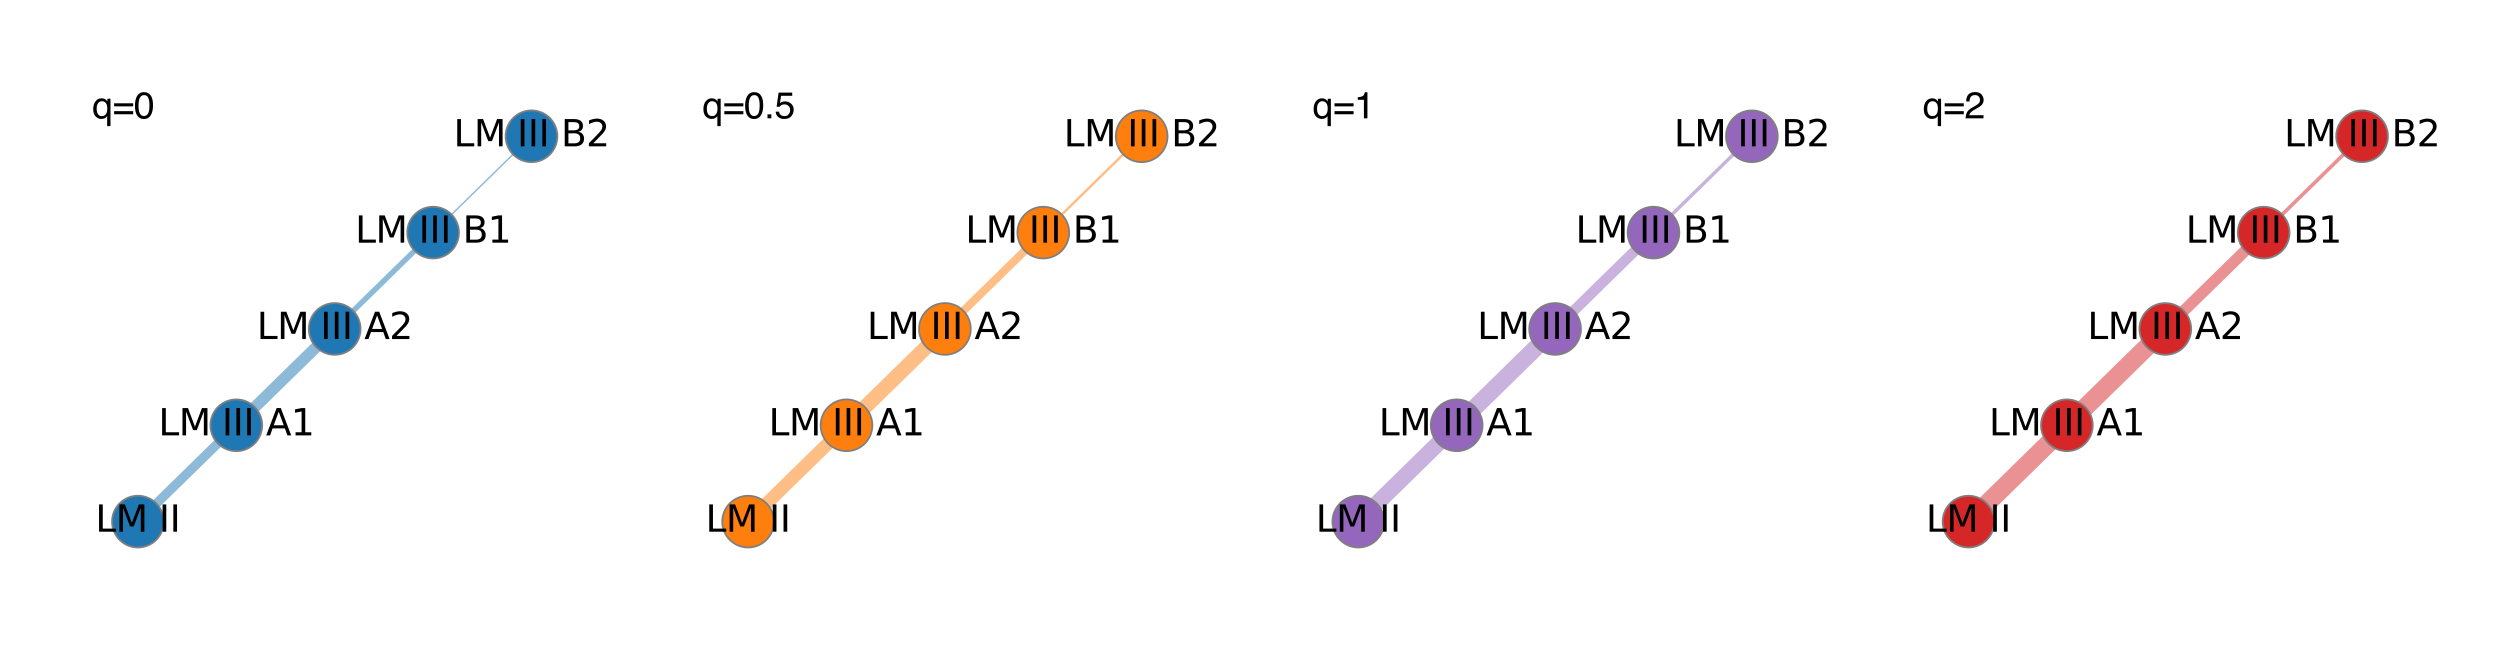 <?xml version="1.0" encoding="utf-8" standalone="no"?>
<!DOCTYPE svg PUBLIC "-//W3C//DTD SVG 1.1//EN"
  "http://www.w3.org/Graphics/SVG/1.1/DTD/svg11.dtd">
<svg xmlns:xlink="http://www.w3.org/1999/xlink" width="1368pt" height="360pt" viewBox="0 0 1368 360" xmlns="http://www.w3.org/2000/svg" version="1.1">
 <defs>
  <style type="text/css">*{stroke-linejoin: round; stroke-linecap: butt}</style>
 </defs>
 <g id="figure_1">
  <g id="patch_1">
   <path d="M 0 360 
L 1368 360 
L 1368 0 
L 0 0 
z
" style="fill: #ffffff"/>
  </g>
  <g id="axes_1">
   <g id="patch_2">
    <path d="M 32.4 327.6 
L 333.9 327.6 
L 333.9 32.4 
L 32.4 32.4 
z
" style="fill: #ffffff"/>
   </g>
   <g id="LineCollection_1">
    <path d="M 75.471 285.429 
L 129.311 232.714 
" clip-path="url(#pc8fc58f954)" style="fill: none; stroke: #1f77b4; stroke-opacity: 0.5; stroke-width: 5.085"/>
    <path d="M 129.311 232.714 
L 183.15 180 
" clip-path="url(#pc8fc58f954)" style="fill: none; stroke: #1f77b4; stroke-opacity: 0.5; stroke-width: 6.289"/>
    <path d="M 183.15 180 
L 236.989 127.286 
" clip-path="url(#pc8fc58f954)" style="fill: none; stroke: #1f77b4; stroke-opacity: 0.5; stroke-width: 2.98"/>
    <path d="M 236.989 127.286 
L 290.829 74.571 
" clip-path="url(#pc8fc58f954)" style="fill: none; stroke: #1f77b4; stroke-opacity: 0.5; stroke-width: 0.826"/>
   </g>
   <g id="matplotlib.axis_1">
    <g id="xtick_1"/>
    <g id="xtick_2"/>
    <g id="xtick_3"/>
   </g>
   <g id="matplotlib.axis_2">
    <g id="ytick_1"/>
    <g id="ytick_2"/>
    <g id="ytick_3"/>
   </g>
   <g id="PathCollection_1">
    <defs>
     <path id="m4c1308ee0c" d="M 0 14.142 
C 3.751 14.142 7.348 12.652 10 10 
C 12.652 7.348 14.142 3.751 14.142 0 
C 14.142 -3.751 12.652 -7.348 10 -10 
C 7.348 -12.652 3.751 -14.142 0 -14.142 
C -3.751 -14.142 -7.348 -12.652 -10 -10 
C -12.652 -7.348 -14.142 -3.751 -14.142 0 
C -14.142 3.751 -12.652 7.348 -10 10 
C -7.348 12.652 -3.751 14.142 0 14.142 
z
" style="stroke: #7f7f7f"/>
    </defs>
    <g clip-path="url(#pc8fc58f954)">
     <use xlink:href="#m4c1308ee0c" x="290.829" y="74.571" style="fill: #1f77b4; stroke: #7f7f7f"/>
     <use xlink:href="#m4c1308ee0c" x="183.15" y="180" style="fill: #1f77b4; stroke: #7f7f7f"/>
     <use xlink:href="#m4c1308ee0c" x="75.471" y="285.429" style="fill: #1f77b4; stroke: #7f7f7f"/>
     <use xlink:href="#m4c1308ee0c" x="236.989" y="127.286" style="fill: #1f77b4; stroke: #7f7f7f"/>
     <use xlink:href="#m4c1308ee0c" x="129.311" y="232.714" style="fill: #1f77b4; stroke: #7f7f7f"/>
    </g>
   </g>
   <g id="text_1">
    <g clip-path="url(#pc8fc58f954)">
     <!-- LM III B2 -->
     <g transform="translate(248.199 80.09) scale(0.2 -0.2)">
      <defs>
       <path id="DejaVuSans-4c" d="M 628 4666 
L 1259 4666 
L 1259 531 
L 3531 531 
L 3531 0 
L 628 0 
L 628 4666 
z
" transform="scale(0.016)"/>
       <path id="DejaVuSans-4d" d="M 628 4666 
L 1569 4666 
L 2759 1491 
L 3956 4666 
L 4897 4666 
L 4897 0 
L 4281 0 
L 4281 4097 
L 3078 897 
L 2444 897 
L 1241 4097 
L 1241 0 
L 628 0 
L 628 4666 
z
" transform="scale(0.016)"/>
       <path id="DejaVuSans-20" transform="scale(0.016)"/>
       <path id="DejaVuSans-49" d="M 628 4666 
L 1259 4666 
L 1259 0 
L 628 0 
L 628 4666 
z
" transform="scale(0.016)"/>
       <path id="DejaVuSans-42" d="M 1259 2228 
L 1259 519 
L 2272 519 
Q 2781 519 3026 730 
Q 3272 941 3272 1375 
Q 3272 1813 3026 2020 
Q 2781 2228 2272 2228 
L 1259 2228 
z
M 1259 4147 
L 1259 2741 
L 2194 2741 
Q 2656 2741 2882 2914 
Q 3109 3088 3109 3444 
Q 3109 3797 2882 3972 
Q 2656 4147 2194 4147 
L 1259 4147 
z
M 628 4666 
L 2241 4666 
Q 2963 4666 3353 4366 
Q 3744 4066 3744 3513 
Q 3744 3084 3544 2831 
Q 3344 2578 2956 2516 
Q 3422 2416 3680 2098 
Q 3938 1781 3938 1306 
Q 3938 681 3513 340 
Q 3088 0 2303 0 
L 628 0 
L 628 4666 
z
" transform="scale(0.016)"/>
       <path id="DejaVuSans-32" d="M 1228 531 
L 3431 531 
L 3431 0 
L 469 0 
L 469 531 
Q 828 903 1448 1529 
Q 2069 2156 2228 2338 
Q 2531 2678 2651 2914 
Q 2772 3150 2772 3378 
Q 2772 3750 2511 3984 
Q 2250 4219 1831 4219 
Q 1534 4219 1204 4116 
Q 875 4013 500 3803 
L 500 4441 
Q 881 4594 1212 4672 
Q 1544 4750 1819 4750 
Q 2544 4750 2975 4387 
Q 3406 4025 3406 3419 
Q 3406 3131 3298 2873 
Q 3191 2616 2906 2266 
Q 2828 2175 2409 1742 
Q 1991 1309 1228 531 
z
" transform="scale(0.016)"/>
      </defs>
      <use xlink:href="#DejaVuSans-4c"/>
      <use xlink:href="#DejaVuSans-4d" x="55.713"/>
      <use xlink:href="#DejaVuSans-20" x="141.992"/>
      <use xlink:href="#DejaVuSans-49" x="173.779"/>
      <use xlink:href="#DejaVuSans-49" x="203.271"/>
      <use xlink:href="#DejaVuSans-49" x="232.764"/>
      <use xlink:href="#DejaVuSans-20" x="262.256"/>
      <use xlink:href="#DejaVuSans-42" x="294.043"/>
      <use xlink:href="#DejaVuSans-32" x="362.646"/>
     </g>
    </g>
   </g>
   <g id="text_2">
    <g clip-path="url(#pc8fc58f954)">
     <!-- LM III A2 -->
     <g transform="translate(140.541 185.519) scale(0.2 -0.2)">
      <defs>
       <path id="DejaVuSans-41" d="M 2188 4044 
L 1331 1722 
L 3047 1722 
L 2188 4044 
z
M 1831 4666 
L 2547 4666 
L 4325 0 
L 3669 0 
L 3244 1197 
L 1141 1197 
L 716 0 
L 50 0 
L 1831 4666 
z
" transform="scale(0.016)"/>
      </defs>
      <use xlink:href="#DejaVuSans-4c"/>
      <use xlink:href="#DejaVuSans-4d" x="55.713"/>
      <use xlink:href="#DejaVuSans-20" x="141.992"/>
      <use xlink:href="#DejaVuSans-49" x="173.779"/>
      <use xlink:href="#DejaVuSans-49" x="203.271"/>
      <use xlink:href="#DejaVuSans-49" x="232.764"/>
      <use xlink:href="#DejaVuSans-20" x="262.256"/>
      <use xlink:href="#DejaVuSans-41" x="294.043"/>
      <use xlink:href="#DejaVuSans-32" x="362.451"/>
     </g>
    </g>
   </g>
   <g id="text_3">
    <g clip-path="url(#pc8fc58f954)">
     <!-- LM II -->
     <g transform="translate(52.193 290.947) scale(0.2 -0.2)">
      <use xlink:href="#DejaVuSans-4c"/>
      <use xlink:href="#DejaVuSans-4d" x="55.713"/>
      <use xlink:href="#DejaVuSans-20" x="141.992"/>
      <use xlink:href="#DejaVuSans-49" x="173.779"/>
      <use xlink:href="#DejaVuSans-49" x="203.271"/>
     </g>
    </g>
   </g>
   <g id="text_4">
    <g clip-path="url(#pc8fc58f954)">
     <!-- LM III B1 -->
     <g transform="translate(194.36 132.804) scale(0.2 -0.2)">
      <defs>
       <path id="DejaVuSans-31" d="M 794 531 
L 1825 531 
L 1825 4091 
L 703 3866 
L 703 4441 
L 1819 4666 
L 2450 4666 
L 2450 531 
L 3481 531 
L 3481 0 
L 794 0 
L 794 531 
z
" transform="scale(0.016)"/>
      </defs>
      <use xlink:href="#DejaVuSans-4c"/>
      <use xlink:href="#DejaVuSans-4d" x="55.713"/>
      <use xlink:href="#DejaVuSans-20" x="141.992"/>
      <use xlink:href="#DejaVuSans-49" x="173.779"/>
      <use xlink:href="#DejaVuSans-49" x="203.271"/>
      <use xlink:href="#DejaVuSans-49" x="232.764"/>
      <use xlink:href="#DejaVuSans-20" x="262.256"/>
      <use xlink:href="#DejaVuSans-42" x="294.043"/>
      <use xlink:href="#DejaVuSans-31" x="362.646"/>
     </g>
    </g>
   </g>
   <g id="text_5">
    <g clip-path="url(#pc8fc58f954)">
     <!-- LM III A1 -->
     <g transform="translate(86.701 238.233) scale(0.2 -0.2)">
      <use xlink:href="#DejaVuSans-4c"/>
      <use xlink:href="#DejaVuSans-4d" x="55.713"/>
      <use xlink:href="#DejaVuSans-20" x="141.992"/>
      <use xlink:href="#DejaVuSans-49" x="173.779"/>
      <use xlink:href="#DejaVuSans-49" x="203.271"/>
      <use xlink:href="#DejaVuSans-49" x="232.764"/>
      <use xlink:href="#DejaVuSans-20" x="262.256"/>
      <use xlink:href="#DejaVuSans-41" x="294.043"/>
      <use xlink:href="#DejaVuSans-31" x="362.451"/>
     </g>
    </g>
   </g>
   <g id="text_6">
    <!-- q=0 -->
    <g transform="translate(50.4 64.747) scale(0.2 -0.2)">
     <defs>
      <path id="Helvetica-71" d="M 775 1628 
Q 775 1194 897 900 
Q 1113 378 1669 378 
Q 2256 378 2478 928 
Q 2600 1231 2600 1703 
Q 2600 2138 2466 2428 
Q 2238 2925 1663 2925 
Q 1297 2925 1036 2608 
Q 775 2291 775 1628 
z
M 1606 3422 
Q 2022 3422 2306 3213 
Q 2463 3100 2606 2881 
L 2606 3347 
L 3141 3347 
L 3141 -1334 
L 2575 -1334 
L 2575 384 
Q 2434 159 2186 26 
Q 1938 -106 1566 -106 
Q 1031 -106 609 312 
Q 188 731 188 1588 
Q 188 2391 583 2906 
Q 978 3422 1606 3422 
z
" transform="scale(0.016)"/>
      <path id="Helvetica-3d" d="M 3547 2569 
L 3547 2044 
L 288 2044 
L 288 2569 
L 3547 2569 
z
M 3547 1228 
L 3547 694 
L 288 694 
L 288 1228 
L 3547 1228 
z
" transform="scale(0.016)"/>
      <path id="Helvetica-30" d="M 1731 4475 
Q 2600 4475 2988 3759 
Q 3288 3206 3288 2244 
Q 3288 1331 3016 734 
Q 2622 -122 1728 -122 
Q 922 -122 528 578 
Q 200 1163 200 2147 
Q 200 2909 397 3456 
Q 766 4475 1731 4475 
z
M 1725 391 
Q 2163 391 2422 778 
Q 2681 1166 2681 2222 
Q 2681 2984 2493 3476 
Q 2306 3969 1766 3969 
Q 1269 3969 1039 3501 
Q 809 3034 809 2125 
Q 809 1441 956 1025 
Q 1181 391 1725 391 
z
" transform="scale(0.016)"/>
     </defs>
     <use xlink:href="#Helvetica-71"/>
     <use xlink:href="#Helvetica-3d" x="55.615"/>
     <use xlink:href="#Helvetica-30" x="114.014"/>
    </g>
   </g>
  </g>
  <g id="axes_2">
   <g id="patch_3">
    <path d="M 366.3 327.6 
L 667.8 327.6 
L 667.8 32.4 
L 366.3 32.4 
z
" style="fill: #ffffff"/>
   </g>
   <g id="LineCollection_2">
    <path d="M 409.371 285.429 
L 463.211 232.714 
" clip-path="url(#p511d00c5a5)" style="fill: none; stroke: #ff7f0e; stroke-opacity: 0.5; stroke-width: 7.135"/>
    <path d="M 463.211 232.714 
L 517.05 180 
" clip-path="url(#p511d00c5a5)" style="fill: none; stroke: #ff7f0e; stroke-opacity: 0.5; stroke-width: 8.045"/>
    <path d="M 517.05 180 
L 570.889 127.286 
" clip-path="url(#p511d00c5a5)" style="fill: none; stroke: #ff7f0e; stroke-opacity: 0.5; stroke-width: 4.392"/>
    <path d="M 570.889 127.286 
L 624.729 74.571 
" clip-path="url(#p511d00c5a5)" style="fill: none; stroke: #ff7f0e; stroke-opacity: 0.5; stroke-width: 1.379"/>
   </g>
   <g id="matplotlib.axis_3">
    <g id="xtick_4"/>
    <g id="xtick_5"/>
    <g id="xtick_6"/>
   </g>
   <g id="matplotlib.axis_4">
    <g id="ytick_4"/>
    <g id="ytick_5"/>
    <g id="ytick_6"/>
   </g>
   <g id="PathCollection_2">
    <defs>
     <path id="maff0102017" d="M 0 14.142 
C 3.751 14.142 7.348 12.652 10 10 
C 12.652 7.348 14.142 3.751 14.142 0 
C 14.142 -3.751 12.652 -7.348 10 -10 
C 7.348 -12.652 3.751 -14.142 0 -14.142 
C -3.751 -14.142 -7.348 -12.652 -10 -10 
C -12.652 -7.348 -14.142 -3.751 -14.142 0 
C -14.142 3.751 -12.652 7.348 -10 10 
C -7.348 12.652 -3.751 14.142 0 14.142 
z
" style="stroke: #7f7f7f"/>
    </defs>
    <g clip-path="url(#p511d00c5a5)">
     <use xlink:href="#maff0102017" x="624.729" y="74.571" style="fill: #ff7f0e; stroke: #7f7f7f"/>
     <use xlink:href="#maff0102017" x="517.05" y="180" style="fill: #ff7f0e; stroke: #7f7f7f"/>
     <use xlink:href="#maff0102017" x="409.371" y="285.429" style="fill: #ff7f0e; stroke: #7f7f7f"/>
     <use xlink:href="#maff0102017" x="570.889" y="127.286" style="fill: #ff7f0e; stroke: #7f7f7f"/>
     <use xlink:href="#maff0102017" x="463.211" y="232.714" style="fill: #ff7f0e; stroke: #7f7f7f"/>
    </g>
   </g>
   <g id="text_7">
    <g clip-path="url(#p511d00c5a5)">
     <!-- LM III B2 -->
     <g transform="translate(582.099 80.09) scale(0.2 -0.2)">
      <use xlink:href="#DejaVuSans-4c"/>
      <use xlink:href="#DejaVuSans-4d" x="55.713"/>
      <use xlink:href="#DejaVuSans-20" x="141.992"/>
      <use xlink:href="#DejaVuSans-49" x="173.779"/>
      <use xlink:href="#DejaVuSans-49" x="203.271"/>
      <use xlink:href="#DejaVuSans-49" x="232.764"/>
      <use xlink:href="#DejaVuSans-20" x="262.256"/>
      <use xlink:href="#DejaVuSans-42" x="294.043"/>
      <use xlink:href="#DejaVuSans-32" x="362.646"/>
     </g>
    </g>
   </g>
   <g id="text_8">
    <g clip-path="url(#p511d00c5a5)">
     <!-- LM III A2 -->
     <g transform="translate(474.441 185.519) scale(0.2 -0.2)">
      <use xlink:href="#DejaVuSans-4c"/>
      <use xlink:href="#DejaVuSans-4d" x="55.713"/>
      <use xlink:href="#DejaVuSans-20" x="141.992"/>
      <use xlink:href="#DejaVuSans-49" x="173.779"/>
      <use xlink:href="#DejaVuSans-49" x="203.271"/>
      <use xlink:href="#DejaVuSans-49" x="232.764"/>
      <use xlink:href="#DejaVuSans-20" x="262.256"/>
      <use xlink:href="#DejaVuSans-41" x="294.043"/>
      <use xlink:href="#DejaVuSans-32" x="362.451"/>
     </g>
    </g>
   </g>
   <g id="text_9">
    <g clip-path="url(#p511d00c5a5)">
     <!-- LM II -->
     <g transform="translate(386.093 290.947) scale(0.2 -0.2)">
      <use xlink:href="#DejaVuSans-4c"/>
      <use xlink:href="#DejaVuSans-4d" x="55.713"/>
      <use xlink:href="#DejaVuSans-20" x="141.992"/>
      <use xlink:href="#DejaVuSans-49" x="173.779"/>
      <use xlink:href="#DejaVuSans-49" x="203.271"/>
     </g>
    </g>
   </g>
   <g id="text_10">
    <g clip-path="url(#p511d00c5a5)">
     <!-- LM III B1 -->
     <g transform="translate(528.26 132.804) scale(0.2 -0.2)">
      <use xlink:href="#DejaVuSans-4c"/>
      <use xlink:href="#DejaVuSans-4d" x="55.713"/>
      <use xlink:href="#DejaVuSans-20" x="141.992"/>
      <use xlink:href="#DejaVuSans-49" x="173.779"/>
      <use xlink:href="#DejaVuSans-49" x="203.271"/>
      <use xlink:href="#DejaVuSans-49" x="232.764"/>
      <use xlink:href="#DejaVuSans-20" x="262.256"/>
      <use xlink:href="#DejaVuSans-42" x="294.043"/>
      <use xlink:href="#DejaVuSans-31" x="362.646"/>
     </g>
    </g>
   </g>
   <g id="text_11">
    <g clip-path="url(#p511d00c5a5)">
     <!-- LM III A1 -->
     <g transform="translate(420.601 238.233) scale(0.2 -0.2)">
      <use xlink:href="#DejaVuSans-4c"/>
      <use xlink:href="#DejaVuSans-4d" x="55.713"/>
      <use xlink:href="#DejaVuSans-20" x="141.992"/>
      <use xlink:href="#DejaVuSans-49" x="173.779"/>
      <use xlink:href="#DejaVuSans-49" x="203.271"/>
      <use xlink:href="#DejaVuSans-49" x="232.764"/>
      <use xlink:href="#DejaVuSans-20" x="262.256"/>
      <use xlink:href="#DejaVuSans-41" x="294.043"/>
      <use xlink:href="#DejaVuSans-31" x="362.451"/>
     </g>
    </g>
   </g>
   <g id="text_12">
    <!-- q=0.5 -->
    <g transform="translate(384.3 64.747) scale(0.2 -0.2)">
     <defs>
      <path id="Helvetica-2e" d="M 547 681 
L 1200 681 
L 1200 0 
L 547 0 
L 547 681 
z
" transform="scale(0.016)"/>
      <path id="Helvetica-35" d="M 791 1141 
Q 847 659 1238 475 
Q 1438 381 1700 381 
Q 2200 381 2440 700 
Q 2681 1019 2681 1406 
Q 2681 1875 2395 2131 
Q 2109 2388 1709 2388 
Q 1419 2388 1211 2275 
Q 1003 2163 856 1963 
L 369 1991 
L 709 4400 
L 3034 4400 
L 3034 3856 
L 1131 3856 
L 941 2613 
Q 1097 2731 1238 2791 
Q 1488 2894 1816 2894 
Q 2431 2894 2859 2497 
Q 3288 2100 3288 1491 
Q 3288 856 2895 371 
Q 2503 -113 1644 -113 
Q 1097 -113 676 195 
Q 256 503 206 1141 
L 791 1141 
z
" transform="scale(0.016)"/>
     </defs>
     <use xlink:href="#Helvetica-71"/>
     <use xlink:href="#Helvetica-3d" x="55.615"/>
     <use xlink:href="#Helvetica-30" x="114.014"/>
     <use xlink:href="#Helvetica-2e" x="169.629"/>
     <use xlink:href="#Helvetica-35" x="197.412"/>
    </g>
   </g>
  </g>
  <g id="axes_3">
   <g id="patch_4">
    <path d="M 700.2 327.6 
L 1001.7 327.6 
L 1001.7 32.4 
L 700.2 32.4 
z
" style="fill: #ffffff"/>
   </g>
   <g id="LineCollection_3">
    <path d="M 743.271 285.429 
L 797.111 232.714 
" clip-path="url(#p335bde739a)" style="fill: none; stroke: #9467bd; stroke-opacity: 0.5; stroke-width: 8.764"/>
    <path d="M 797.111 232.714 
L 850.95 180 
" clip-path="url(#p335bde739a)" style="fill: none; stroke: #9467bd; stroke-opacity: 0.5; stroke-width: 9.285"/>
    <path d="M 850.95 180 
L 904.789 127.286 
" clip-path="url(#p335bde739a)" style="fill: none; stroke: #9467bd; stroke-opacity: 0.5; stroke-width: 5.7"/>
    <path d="M 904.789 127.286 
L 958.629 74.571 
" clip-path="url(#p335bde739a)" style="fill: none; stroke: #9467bd; stroke-opacity: 0.5; stroke-width: 1.881"/>
   </g>
   <g id="matplotlib.axis_5">
    <g id="xtick_7"/>
    <g id="xtick_8"/>
    <g id="xtick_9"/>
   </g>
   <g id="matplotlib.axis_6">
    <g id="ytick_7"/>
    <g id="ytick_8"/>
    <g id="ytick_9"/>
   </g>
   <g id="PathCollection_3">
    <defs>
     <path id="mf528a892f9" d="M 0 14.142 
C 3.751 14.142 7.348 12.652 10 10 
C 12.652 7.348 14.142 3.751 14.142 0 
C 14.142 -3.751 12.652 -7.348 10 -10 
C 7.348 -12.652 3.751 -14.142 0 -14.142 
C -3.751 -14.142 -7.348 -12.652 -10 -10 
C -12.652 -7.348 -14.142 -3.751 -14.142 0 
C -14.142 3.751 -12.652 7.348 -10 10 
C -7.348 12.652 -3.751 14.142 0 14.142 
z
" style="stroke: #7f7f7f"/>
    </defs>
    <g clip-path="url(#p335bde739a)">
     <use xlink:href="#mf528a892f9" x="958.629" y="74.571" style="fill: #9467bd; stroke: #7f7f7f"/>
     <use xlink:href="#mf528a892f9" x="850.95" y="180" style="fill: #9467bd; stroke: #7f7f7f"/>
     <use xlink:href="#mf528a892f9" x="743.271" y="285.429" style="fill: #9467bd; stroke: #7f7f7f"/>
     <use xlink:href="#mf528a892f9" x="904.789" y="127.286" style="fill: #9467bd; stroke: #7f7f7f"/>
     <use xlink:href="#mf528a892f9" x="797.111" y="232.714" style="fill: #9467bd; stroke: #7f7f7f"/>
    </g>
   </g>
   <g id="text_13">
    <g clip-path="url(#p335bde739a)">
     <!-- LM III B2 -->
     <g transform="translate(915.999 80.09) scale(0.2 -0.2)">
      <use xlink:href="#DejaVuSans-4c"/>
      <use xlink:href="#DejaVuSans-4d" x="55.713"/>
      <use xlink:href="#DejaVuSans-20" x="141.992"/>
      <use xlink:href="#DejaVuSans-49" x="173.779"/>
      <use xlink:href="#DejaVuSans-49" x="203.271"/>
      <use xlink:href="#DejaVuSans-49" x="232.764"/>
      <use xlink:href="#DejaVuSans-20" x="262.256"/>
      <use xlink:href="#DejaVuSans-42" x="294.043"/>
      <use xlink:href="#DejaVuSans-32" x="362.646"/>
     </g>
    </g>
   </g>
   <g id="text_14">
    <g clip-path="url(#p335bde739a)">
     <!-- LM III A2 -->
     <g transform="translate(808.341 185.519) scale(0.2 -0.2)">
      <use xlink:href="#DejaVuSans-4c"/>
      <use xlink:href="#DejaVuSans-4d" x="55.713"/>
      <use xlink:href="#DejaVuSans-20" x="141.992"/>
      <use xlink:href="#DejaVuSans-49" x="173.779"/>
      <use xlink:href="#DejaVuSans-49" x="203.271"/>
      <use xlink:href="#DejaVuSans-49" x="232.764"/>
      <use xlink:href="#DejaVuSans-20" x="262.256"/>
      <use xlink:href="#DejaVuSans-41" x="294.043"/>
      <use xlink:href="#DejaVuSans-32" x="362.451"/>
     </g>
    </g>
   </g>
   <g id="text_15">
    <g clip-path="url(#p335bde739a)">
     <!-- LM II -->
     <g transform="translate(719.993 290.947) scale(0.2 -0.2)">
      <use xlink:href="#DejaVuSans-4c"/>
      <use xlink:href="#DejaVuSans-4d" x="55.713"/>
      <use xlink:href="#DejaVuSans-20" x="141.992"/>
      <use xlink:href="#DejaVuSans-49" x="173.779"/>
      <use xlink:href="#DejaVuSans-49" x="203.271"/>
     </g>
    </g>
   </g>
   <g id="text_16">
    <g clip-path="url(#p335bde739a)">
     <!-- LM III B1 -->
     <g transform="translate(862.16 132.804) scale(0.2 -0.2)">
      <use xlink:href="#DejaVuSans-4c"/>
      <use xlink:href="#DejaVuSans-4d" x="55.713"/>
      <use xlink:href="#DejaVuSans-20" x="141.992"/>
      <use xlink:href="#DejaVuSans-49" x="173.779"/>
      <use xlink:href="#DejaVuSans-49" x="203.271"/>
      <use xlink:href="#DejaVuSans-49" x="232.764"/>
      <use xlink:href="#DejaVuSans-20" x="262.256"/>
      <use xlink:href="#DejaVuSans-42" x="294.043"/>
      <use xlink:href="#DejaVuSans-31" x="362.646"/>
     </g>
    </g>
   </g>
   <g id="text_17">
    <g clip-path="url(#p335bde739a)">
     <!-- LM III A1 -->
     <g transform="translate(754.501 238.233) scale(0.2 -0.2)">
      <use xlink:href="#DejaVuSans-4c"/>
      <use xlink:href="#DejaVuSans-4d" x="55.713"/>
      <use xlink:href="#DejaVuSans-20" x="141.992"/>
      <use xlink:href="#DejaVuSans-49" x="173.779"/>
      <use xlink:href="#DejaVuSans-49" x="203.271"/>
      <use xlink:href="#DejaVuSans-49" x="232.764"/>
      <use xlink:href="#DejaVuSans-20" x="262.256"/>
      <use xlink:href="#DejaVuSans-41" x="294.043"/>
      <use xlink:href="#DejaVuSans-31" x="362.451"/>
     </g>
    </g>
   </g>
   <g id="text_18">
    <!-- q=1 -->
    <g transform="translate(718.2 64.747) scale(0.2 -0.2)">
     <defs>
      <path id="Helvetica-31" d="M 613 3169 
L 613 3600 
Q 1222 3659 1462 3798 
Q 1703 3938 1822 4456 
L 2266 4456 
L 2266 0 
L 1666 0 
L 1666 3169 
L 613 3169 
z
" transform="scale(0.016)"/>
     </defs>
     <use xlink:href="#Helvetica-71"/>
     <use xlink:href="#Helvetica-3d" x="55.615"/>
     <use xlink:href="#Helvetica-31" x="114.014"/>
    </g>
   </g>
  </g>
  <g id="axes_4">
   <g id="patch_5">
    <path d="M 1034.1 327.6 
L 1335.6 327.6 
L 1335.6 32.4 
L 1034.1 32.4 
z
" style="fill: #ffffff"/>
   </g>
   <g id="LineCollection_4">
    <path d="M 1077.171 285.429 
L 1131.011 232.714 
" clip-path="url(#pde35641f2e)" style="fill: none; stroke: #d62728; stroke-opacity: 0.5; stroke-width: 10"/>
    <path d="M 1131.011 232.714 
L 1184.85 180 
" clip-path="url(#pde35641f2e)" style="fill: none; stroke: #d62728; stroke-opacity: 0.5; stroke-width: 10.029"/>
    <path d="M 1184.85 180 
L 1238.689 127.286 
" clip-path="url(#pde35641f2e)" style="fill: none; stroke: #d62728; stroke-opacity: 0.5; stroke-width: 6.223"/>
    <path d="M 1238.689 127.286 
L 1292.529 74.571 
" clip-path="url(#pde35641f2e)" style="fill: none; stroke: #d62728; stroke-opacity: 0.5; stroke-width: 2.03"/>
   </g>
   <g id="matplotlib.axis_7">
    <g id="xtick_10"/>
    <g id="xtick_11"/>
    <g id="xtick_12"/>
   </g>
   <g id="matplotlib.axis_8">
    <g id="ytick_10"/>
    <g id="ytick_11"/>
    <g id="ytick_12"/>
   </g>
   <g id="PathCollection_4">
    <defs>
     <path id="md4fed2606c" d="M 0 14.142 
C 3.751 14.142 7.348 12.652 10 10 
C 12.652 7.348 14.142 3.751 14.142 0 
C 14.142 -3.751 12.652 -7.348 10 -10 
C 7.348 -12.652 3.751 -14.142 0 -14.142 
C -3.751 -14.142 -7.348 -12.652 -10 -10 
C -12.652 -7.348 -14.142 -3.751 -14.142 0 
C -14.142 3.751 -12.652 7.348 -10 10 
C -7.348 12.652 -3.751 14.142 0 14.142 
z
" style="stroke: #7f7f7f"/>
    </defs>
    <g clip-path="url(#pde35641f2e)">
     <use xlink:href="#md4fed2606c" x="1292.529" y="74.571" style="fill: #d62728; stroke: #7f7f7f"/>
     <use xlink:href="#md4fed2606c" x="1184.85" y="180" style="fill: #d62728; stroke: #7f7f7f"/>
     <use xlink:href="#md4fed2606c" x="1077.171" y="285.429" style="fill: #d62728; stroke: #7f7f7f"/>
     <use xlink:href="#md4fed2606c" x="1238.689" y="127.286" style="fill: #d62728; stroke: #7f7f7f"/>
     <use xlink:href="#md4fed2606c" x="1131.011" y="232.714" style="fill: #d62728; stroke: #7f7f7f"/>
    </g>
   </g>
   <g id="text_19">
    <g clip-path="url(#pde35641f2e)">
     <!-- LM III B2 -->
     <g transform="translate(1249.899 80.09) scale(0.2 -0.2)">
      <use xlink:href="#DejaVuSans-4c"/>
      <use xlink:href="#DejaVuSans-4d" x="55.713"/>
      <use xlink:href="#DejaVuSans-20" x="141.992"/>
      <use xlink:href="#DejaVuSans-49" x="173.779"/>
      <use xlink:href="#DejaVuSans-49" x="203.271"/>
      <use xlink:href="#DejaVuSans-49" x="232.764"/>
      <use xlink:href="#DejaVuSans-20" x="262.256"/>
      <use xlink:href="#DejaVuSans-42" x="294.043"/>
      <use xlink:href="#DejaVuSans-32" x="362.646"/>
     </g>
    </g>
   </g>
   <g id="text_20">
    <g clip-path="url(#pde35641f2e)">
     <!-- LM III A2 -->
     <g transform="translate(1142.241 185.519) scale(0.2 -0.2)">
      <use xlink:href="#DejaVuSans-4c"/>
      <use xlink:href="#DejaVuSans-4d" x="55.713"/>
      <use xlink:href="#DejaVuSans-20" x="141.992"/>
      <use xlink:href="#DejaVuSans-49" x="173.779"/>
      <use xlink:href="#DejaVuSans-49" x="203.271"/>
      <use xlink:href="#DejaVuSans-49" x="232.764"/>
      <use xlink:href="#DejaVuSans-20" x="262.256"/>
      <use xlink:href="#DejaVuSans-41" x="294.043"/>
      <use xlink:href="#DejaVuSans-32" x="362.451"/>
     </g>
    </g>
   </g>
   <g id="text_21">
    <g clip-path="url(#pde35641f2e)">
     <!-- LM II -->
     <g transform="translate(1053.893 290.947) scale(0.2 -0.2)">
      <use xlink:href="#DejaVuSans-4c"/>
      <use xlink:href="#DejaVuSans-4d" x="55.713"/>
      <use xlink:href="#DejaVuSans-20" x="141.992"/>
      <use xlink:href="#DejaVuSans-49" x="173.779"/>
      <use xlink:href="#DejaVuSans-49" x="203.271"/>
     </g>
    </g>
   </g>
   <g id="text_22">
    <g clip-path="url(#pde35641f2e)">
     <!-- LM III B1 -->
     <g transform="translate(1196.06 132.804) scale(0.2 -0.2)">
      <use xlink:href="#DejaVuSans-4c"/>
      <use xlink:href="#DejaVuSans-4d" x="55.713"/>
      <use xlink:href="#DejaVuSans-20" x="141.992"/>
      <use xlink:href="#DejaVuSans-49" x="173.779"/>
      <use xlink:href="#DejaVuSans-49" x="203.271"/>
      <use xlink:href="#DejaVuSans-49" x="232.764"/>
      <use xlink:href="#DejaVuSans-20" x="262.256"/>
      <use xlink:href="#DejaVuSans-42" x="294.043"/>
      <use xlink:href="#DejaVuSans-31" x="362.646"/>
     </g>
    </g>
   </g>
   <g id="text_23">
    <g clip-path="url(#pde35641f2e)">
     <!-- LM III A1 -->
     <g transform="translate(1088.401 238.233) scale(0.2 -0.2)">
      <use xlink:href="#DejaVuSans-4c"/>
      <use xlink:href="#DejaVuSans-4d" x="55.713"/>
      <use xlink:href="#DejaVuSans-20" x="141.992"/>
      <use xlink:href="#DejaVuSans-49" x="173.779"/>
      <use xlink:href="#DejaVuSans-49" x="203.271"/>
      <use xlink:href="#DejaVuSans-49" x="232.764"/>
      <use xlink:href="#DejaVuSans-20" x="262.256"/>
      <use xlink:href="#DejaVuSans-41" x="294.043"/>
      <use xlink:href="#DejaVuSans-31" x="362.451"/>
     </g>
    </g>
   </g>
   <g id="text_24">
    <!-- q=2 -->
    <g transform="translate(1052.1 64.747) scale(0.2 -0.2)">
     <defs>
      <path id="Helvetica-32" d="M 200 0 
Q 231 578 439 1006 
Q 647 1434 1250 1784 
L 1850 2131 
Q 2253 2366 2416 2531 
Q 2672 2791 2672 3125 
Q 2672 3516 2437 3745 
Q 2203 3975 1813 3975 
Q 1234 3975 1013 3538 
Q 894 3303 881 2888 
L 309 2888 
Q 319 3472 525 3841 
Q 891 4491 1816 4491 
Q 2584 4491 2939 4075 
Q 3294 3659 3294 3150 
Q 3294 2613 2916 2231 
Q 2697 2009 2131 1694 
L 1703 1456 
Q 1397 1288 1222 1134 
Q 909 863 828 531 
L 3272 531 
L 3272 0 
L 200 0 
z
" transform="scale(0.016)"/>
     </defs>
     <use xlink:href="#Helvetica-71"/>
     <use xlink:href="#Helvetica-3d" x="55.615"/>
     <use xlink:href="#Helvetica-32" x="114.014"/>
    </g>
   </g>
  </g>
 </g>
 <defs>
  <clipPath id="pc8fc58f954">
   <rect x="32.4" y="32.4" width="301.5" height="295.2"/>
  </clipPath>
  <clipPath id="p511d00c5a5">
   <rect x="366.3" y="32.4" width="301.5" height="295.2"/>
  </clipPath>
  <clipPath id="p335bde739a">
   <rect x="700.2" y="32.4" width="301.5" height="295.2"/>
  </clipPath>
  <clipPath id="pde35641f2e">
   <rect x="1034.1" y="32.4" width="301.5" height="295.2"/>
  </clipPath>
 </defs>
</svg>

